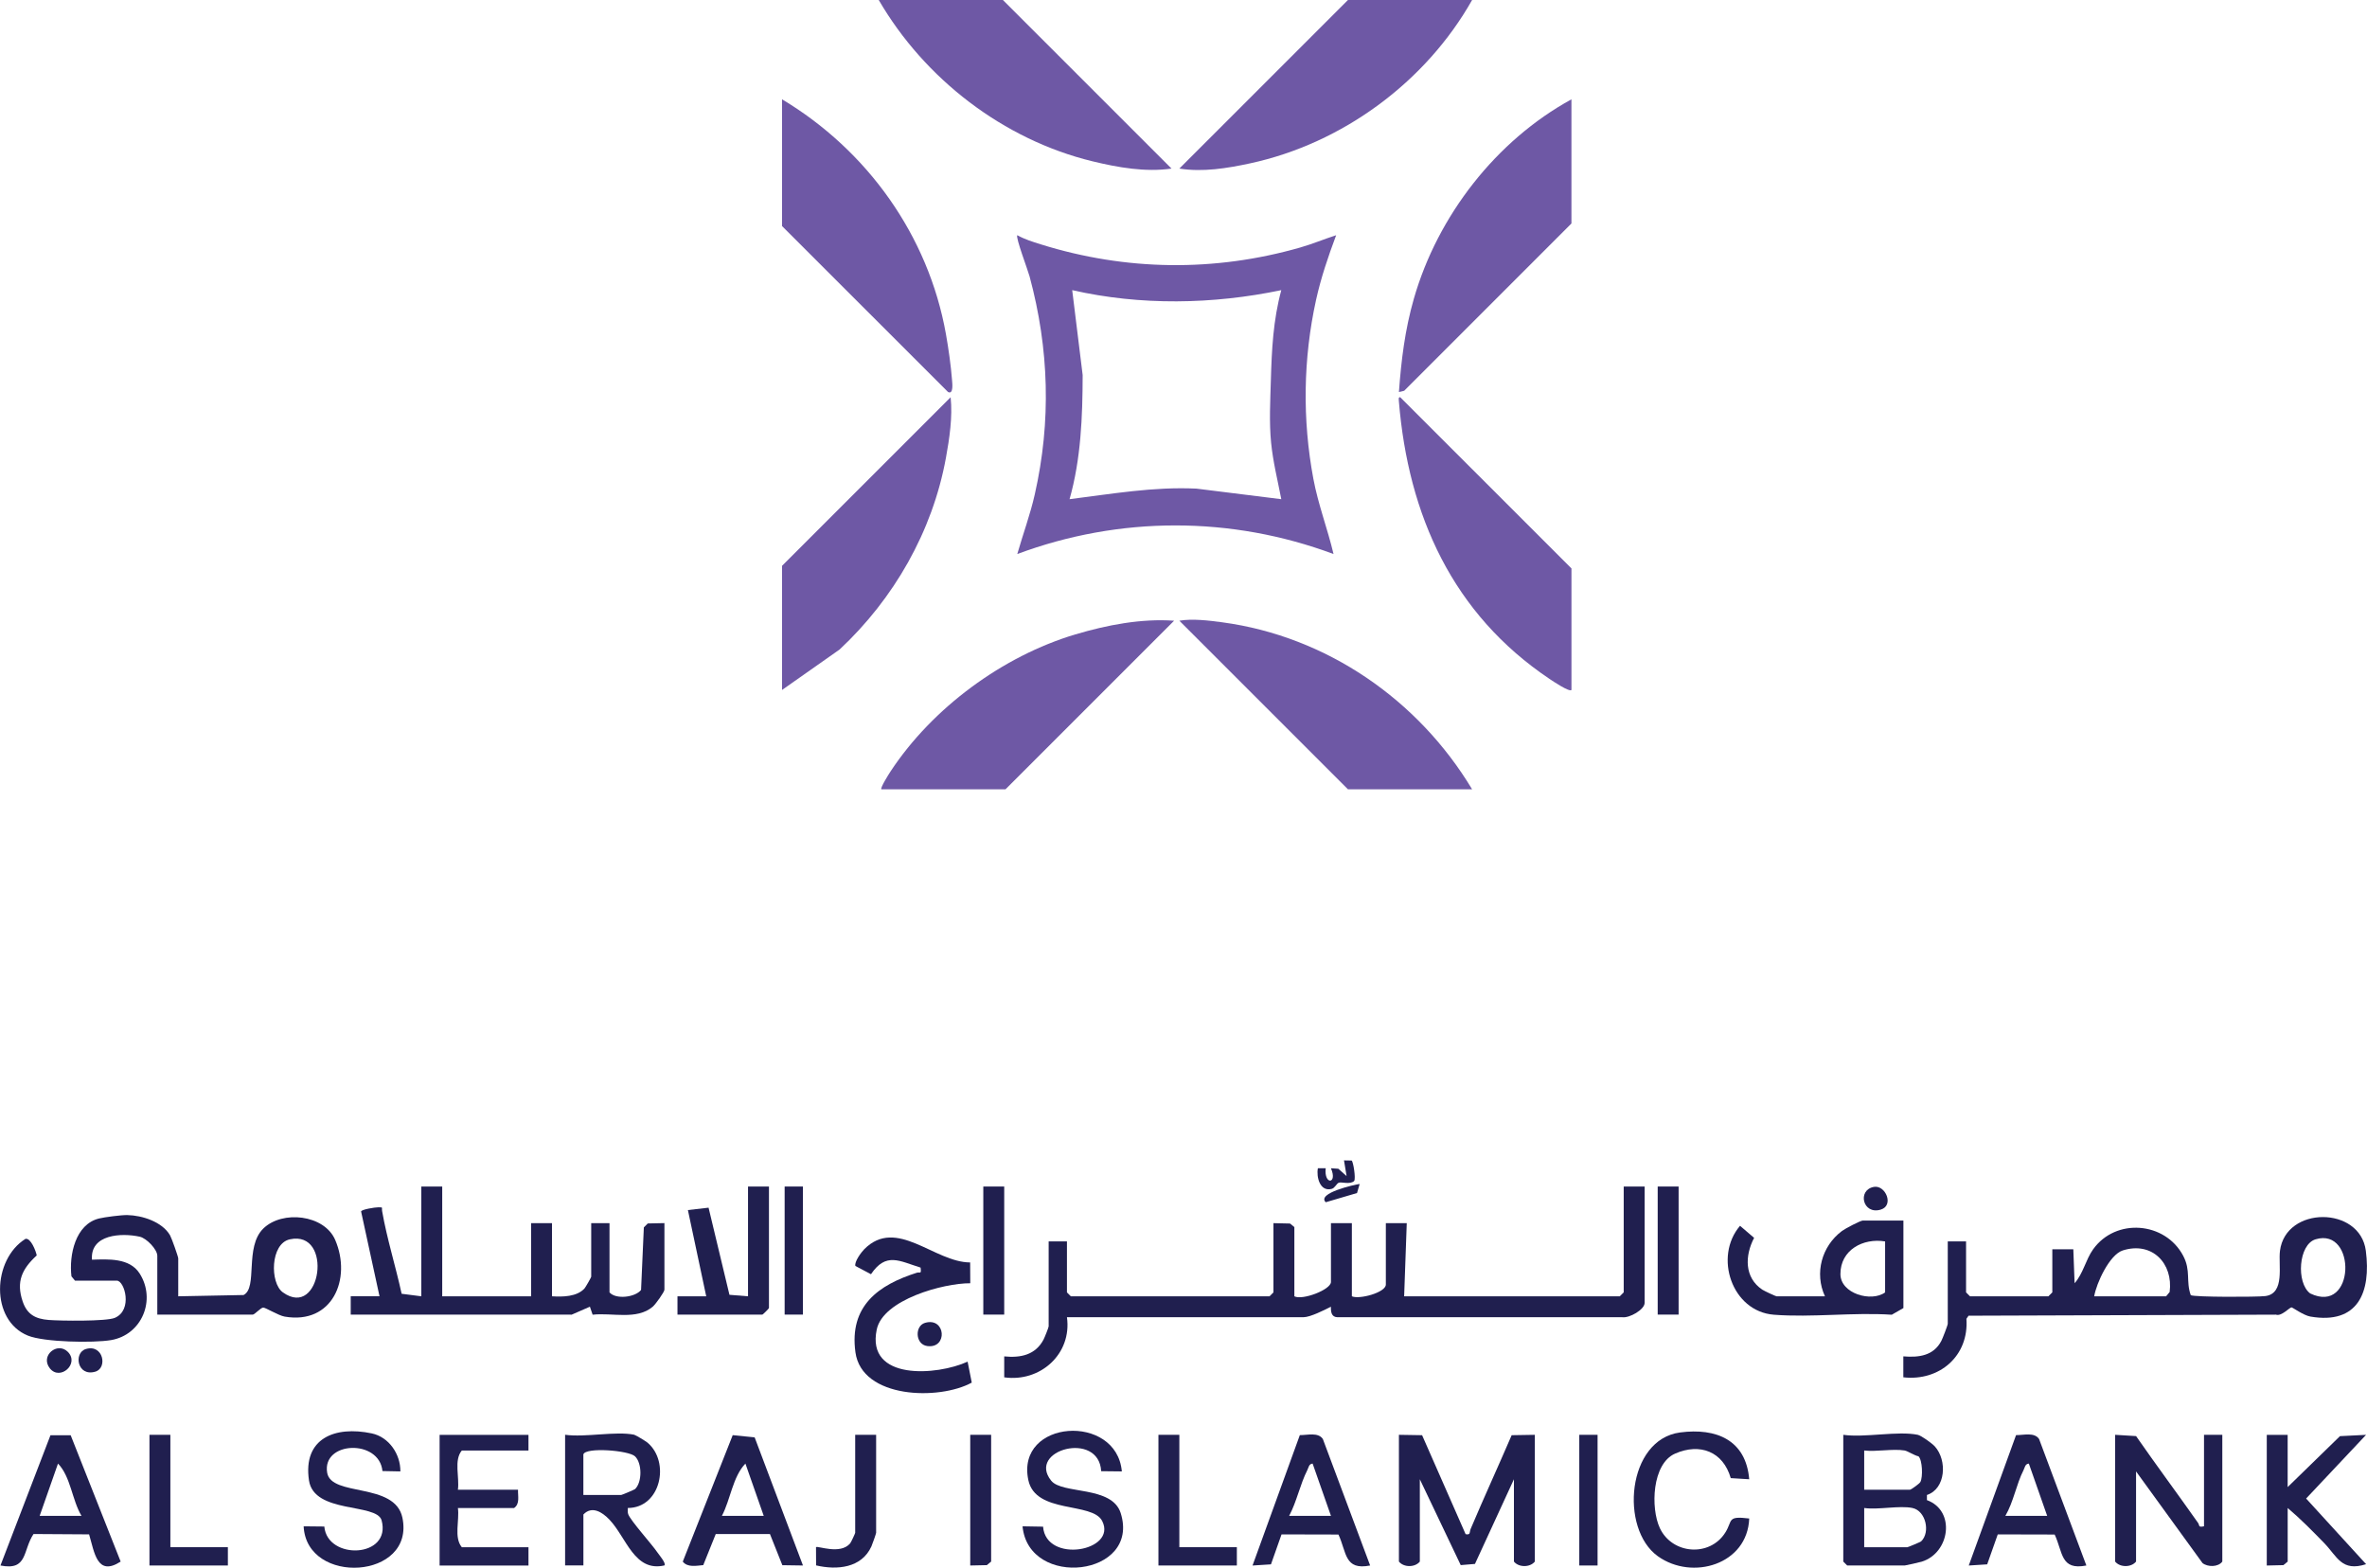 <?xml version="1.0" encoding="UTF-8"?>
<svg id="Layer_2" data-name="Layer 2" xmlns="http://www.w3.org/2000/svg" viewBox="0 0 869.31 575.74">
  <defs>
    <style>
      .cls-1 {
        fill: #201f4f;
      }

      .cls-2 {
        fill: #6e58a5;
      }
    </style>
  </defs>
  <g id="Layer_1-2" data-name="Layer 1">
    <g>
      <g>
        <path class="cls-2" d="M482.35,175.85c-4.07-21.73-3.76-44.08.98-65.67,1.79-8.13,4.48-16.03,7.39-23.8-4.43,1.42-8.73,3.24-13.23,4.52-31.47,9.01-63.99,8.59-95.25-1.17-2.96-.93-5.92-1.83-8.63-3.36-.69.79,3.9,12.82,4.52,15.15,7.17,26.56,7.98,53.19,1.9,80.06-1.68,7.43-4.33,14.59-6.42,21.88,37.57-14,78.56-14.01,116.15,0-2.2-9.27-5.65-18.21-7.41-27.62ZM439.41,179.44c-15.7-.76-31.13,1.94-46.6,3.88,4.18-14.69,4.78-30.36,4.81-45.59l-3.84-31.18c25.08,5.72,51.68,5.25,76.79,0-2.98,11.02-3.51,21.8-3.83,33.11-.21,7.44-.66,15.27.09,22.93.68,6.92,2.43,13.92,3.74,20.73l-31.15-3.88Z"/>
        <path class="cls-2" d="M519.27,109.64c-3.29,11.46-4.64,22.56-5.5,34.33l1.93-.46,61.43-61.44v-45.59c-27.71,15.16-49.14,42.8-57.86,73.17Z"/>
        <path class="cls-2" d="M459.07,60c33.94-7.3,64.56-29.87,81.58-60h-45.6l-61.92,61.91c8.59,1.36,17.51-.09,25.93-1.91Z"/>
        <path class="cls-2" d="M349.65,139.61c-.41-5.36-1.3-11.62-2.25-16.95-6.44-36.16-28.91-67.46-60.19-86.19v46.55l60.97,60.94c2.08,1.04,1.56-3.29,1.47-4.36Z"/>
        <path class="cls-2" d="M513.75,147.34c3.46,41.92,19.74,78.13,55.4,102.03,1.15.77,7.21,4.86,7.99,4.01v-44.63l-62.88-62.86c-.75-.14-.55.85-.5,1.45Z"/>
        <path class="cls-2" d="M394.95,232.97c-26.72,7.99-52.48,26.98-67.83,50.24-.62.93-3.94,6.19-3.43,6.65h45.6l61.92-61.91c-12.06-.85-24.67,1.56-36.25,5.03Z"/>
        <path class="cls-2" d="M401.24,59.24c9.32,2.26,19.44,4.06,29.01,2.67L368.33,0h-45.6c16.81,28.94,45.77,51.3,78.51,59.24Z"/>
        <path class="cls-2" d="M349.13,145.89l-61.92,61.9v45.59l21.14-14.86c19.93-18.62,34.13-43.35,39.05-70.37,1.31-7.2,2.49-15.03,1.73-22.26Z"/>
        <path class="cls-2" d="M448.87,228.53c-4.88-.66-10.99-1.4-15.74-.58l61.92,61.91h45.6c-19.76-32.88-53.43-56.17-91.78-61.33Z"/>
      </g>
      <g>
        <path class="cls-1" d="M604.01,435.74v42.71c0,2.5-5.56,5.63-8.15,5.29h-104.66c-2.22-.07-2.46-1.94-2.4-3.86-2.38,1.21-7.6,3.85-10.07,3.85h-86.88c1.88,13.49-9.79,23.96-23.04,22.08v-7.69c6.03.6,11.47-.52,14.45-6.19.4-.76,1.87-4.45,1.87-4.84v-31.19h6.72v18.72l1.44,1.44h72.96l1.44-1.44v-25.43l6.1.14,1.58,1.3v25.43c2.99,1.54,13.44-2.44,13.44-5.28v-21.6h7.68v26.87c2.72,1.24,12.48-1.38,12.48-4.32v-22.55h7.68s-.96,26.87-.96,26.87h79.2l1.44-1.44v-38.87h7.68Z"/>
        <path class="cls-1" d="M753.77,458.78h7.68s.47,12.47.47,12.47c3.15-3.53,4.09-8.66,6.78-12.42,8.33-11.68,26.47-10.18,33.09,2.32,2.91,5.49.94,9.25,2.79,14.48,1.14.76,24.34.72,27.37.34,7.37-.92,4.72-11.36,5.4-16.65,2.13-16.49,29.4-16.49,31.53,0,1.98,15.27-2.9,27.17-20.35,24.18-2.55-.44-6.55-3.38-6.94-3.38-.72,0-3.7,3.41-5.73,2.67l-112.89.39-.78,1.14c.98,13.62-9.9,22.99-23.17,21.48v-7.69c5.72.48,11.13-.23,13.97-5.7.48-.93,2.35-5.76,2.35-6.29v-30.23h6.72v18.72l1.44,1.44h28.8l1.44-1.44v-15.84ZM850.43,455.12c-6.31,1.9-7.19,15.97-2,19.87,16.65,8.02,17.11-24.42,2-19.87ZM769.13,476.05h26.4l1.3-1.57c1.36-10.48-6.43-18.67-17.2-15.28-4.9,1.55-9.71,12.05-10.51,16.85Z"/>
        <path class="cls-1" d="M65.45,476.05l24.01-.47c5.3-2.69.27-17.6,7.25-24.42s22.41-5.12,26.4,4.2c6.13,14.3-1.04,31.18-18.56,28.15-2.32-.4-7.03-3.36-7.9-3.31-.97.06-3.1,2.58-3.84,2.58h-35.04v-21.6c0-2.35-3.94-6.45-6.43-7.01-6.75-1.5-18.29-.89-17.56,8.44,5.98-.19,13.82-.7,17.5,5.06,6.15,9.64.86,22.55-10.52,24.47-6.52,1.1-24.56.78-30.54-1.66-13.88-5.66-13.04-27.92-.87-35.52,1.95-.44,3.85,4.5,4.14,6.08-5.41,4.97-7.64,9.64-5.15,16.94,1.62,4.75,4.69,6.38,9.55,6.76,4.34.34,21.17.56,24.28-.77,6.69-2.86,3.59-13.67.73-13.67h-15.36l-1.3-1.58c-.92-7.81,1.43-19.13,10.15-21.25,2.09-.51,8.2-1.29,10.35-1.25,5.49.11,12.8,2.45,15.7,7.41.58.99,3.02,7.87,3.02,8.5v13.92ZM106.45,455.13c-7.2,1.57-7.38,16-2.58,19.46,14.11,10.17,18.65-22.97,2.58-19.46Z"/>
        <path class="cls-1" d="M162.41,435.74v40.31h32.64v-26.87h7.68v26.87c3.88.24,9.15.21,11.96-2.91.36-.4,2.44-4.04,2.44-4.28v-19.68h6.72v25.43c2.33,2.7,9.47,1.81,11.59-.89l1.02-22.98,1.44-1.44,6.12-.13v24.47c0,.81-3.27,5.37-4.31,6.25-5.87,4.97-14.88,2.11-22.06,2.92l-1-2.94-6.69,2.92-81.15-.02v-6.73s10.57,0,10.57,0l-6.76-31.13c.07-.75,5.1-1.55,6.28-1.54,2,0,1.19-.03,1.45,1.46,1.78,10.16,4.97,20.21,7.15,30.29l7.23.93v-40.31h7.68Z"/>
        <path class="cls-1" d="M513.77,526.92l8.51.14,15.98,36.34c1.93.4,1.36-.73,1.86-1.93,4.88-11.53,10.11-22.92,15.06-34.41l8.51-.14v46.55c-1.76,2.2-5.92,2.2-7.68,0v-30.23l-14.31,31.09-5.23.44-15.02-31.53v30.23c-1.76,2.2-5.92,2.2-7.68,0v-46.55Z"/>
        <path class="cls-1" d="M704.33,526.92c1.24.26,5.25,3.13,6.28,4.28,4.59,5.09,4.01,15.55-2.92,17.81v1.89c10.64,3.88,8.46,19.38-1.89,22.6-.77.24-5.95,1.41-6.27,1.41h-21.12l-1.44-1.44v-46.55c7.89,1.13,20.04-1.52,27.36,0ZM699.53,532.68c-4.38-.72-10.29.52-14.88,0v14.4h16.8c.4,0,3.51-2.21,3.85-2.86.95-1.85.73-8.04-.7-9.4-1.5-.29-3.96-1.95-5.07-2.13ZM702.41,553.8c-4.8-1.01-12.57.74-17.76,0v14.4h15.84c.27,0,4.86-1.95,5.06-2.14,3.52-3.38,1.68-11.24-3.14-12.25Z"/>
        <path class="cls-1" d="M699.05,448.22v32.15l-4.27,2.45c-14.09-.94-29.36,1.08-43.29,0-15.46-1.2-22.16-21.33-12.44-32.66l5.17,4.43c-3.41,6.51-3.66,14.57,3.02,19.03.71.47,4.91,2.44,5.24,2.44h17.76c-3.92-8.5-1.21-18.4,6.24-23.99,1.14-.86,6.8-3.84,7.68-3.84h14.88ZM692.33,455.9c-8.09-1.34-16.45,3.15-16.41,12.01.03,7.19,11.38,10.39,16.41,6.71v-18.72Z"/>
        <path class="cls-1" d="M356.3,463.61l.04,7.65c-9.81-.06-32.05,5.99-34.35,17-3.95,18.9,22.2,16.92,33.38,11.79l1.52,7.7c-11.97,6.57-40.36,5.95-42.72-11.13s8.51-24.76,22.5-29.21c1.29-.41,1.74.72,1.43-1.9-7.83-2.42-12.68-5.76-18.22,2.43l-5.73-3.03c-.44-1.53,2.15-5.03,3.27-6.16,11.88-11.94,25.66,4.83,38.89,4.87Z"/>
        <path class="cls-1" d="M776.81,526.92l7.69.47c7.45,10.74,15.26,21.21,22.78,31.9.62.89-.07,1.71,2.17,1.22v-33.59h6.72v46.55c-1.52,2.09-5.4,2.04-7.27.55l-24.41-33.66v33.11c-1.76,2.2-5.92,2.2-7.68,0v-46.55Z"/>
        <path class="cls-1" d="M232.97,526.92c.51.11,4.17,2.32,4.82,2.86,8.46,7.12,4.85,24.01-7.22,24.01.02.74-.12,1.55.14,2.26.86,2.41,8.65,10.97,10.8,14.15.59.87,3.27,3.99,2.5,4.69-11.03,2.52-13.92-10.22-20.16-16.79-2.61-2.74-6.4-5.25-9.59-1.93v18.72h-6.72v-47.99c7.35,1.05,18.63-1.42,25.44,0ZM214.25,534.12v14.88h13.92c.27,0,4.85-1.95,5.06-2.15,2.64-2.52,2.62-9.49,0-12.02-2.28-2.21-18.26-3.46-18.98-.71Z"/>
        <path class="cls-1" d="M147.05,540.36l-6.59-.13c-1.15-11.84-22.21-11-20.31.58,1.49,9.03,24.89,3.39,27.64,16.55,4.75,22.7-35.2,25.08-36.27,3.16l7.59.08c1.09,12.5,24.8,11.58,21.03-2.31-1.9-6.39-24.81-2.29-26.66-14.61-2.32-15.51,9.57-20.13,23.05-17.28,6.31,1.33,10.59,7.63,10.51,13.97Z"/>
        <path class="cls-1" d="M412.01,540.36l-7.59-.08c-.82-15.03-27.4-7.78-18.36,3.48,4.09,5.1,22.32,1.74,25.53,11.9,7.37,23.33-33.83,27.99-36.05,4.86l7.54.13c1.1,13.72,27.28,9.02,21.73-2.05-3.6-7.18-24.51-2.46-27.15-15.09-4.65-22.26,32.4-24.69,34.35-3.16Z"/>
        <path class="cls-1" d="M840.17,526.92v19.2l19.21-18.71,9.59-.48-22.02,23.39,22.03,24.11c-9,2.9-10.6-2.81-15.34-7.7-4.32-4.45-8.73-8.93-13.46-12.93v19.68l-1.58,1.3-6.1.14v-47.99h7.68Z"/>
        <path class="cls-1" d="M294.89,574.91l-7.56-.11-4.56-11.45h-19.9s-4.59,11.42-4.59,11.42c-2.5.22-5.76.96-7.52-1.29l18.34-46.44,8.06.83,17.74,47.04ZM280.49,556.68l-6.73-19.2c-4.68,4.88-5.45,13.16-8.63,19.2h15.36Z"/>
        <path class="cls-1" d="M25.95,527.06l18.36,46.41c-8.71,5.66-9.63-3.46-11.59-9.99l-20.41-.13c-4.05,6.13-2.05,13.55-12.14,11.56l18.37-47.84h7.41ZM29.93,556.68c-3.5-5.86-3.95-14.38-8.63-19.2l-6.73,19.2h15.36Z"/>
        <path class="cls-1" d="M642.41,543.24l-6.77-.42c-2.82-9.75-11.29-13-20.44-9-8.49,3.71-9.05,19.99-5.6,27.36,4.49,9.6,18.29,10.76,24.05,1.62,2.78-4.41.48-6.16,8.77-5.15-.63,16.9-20.89,22.92-33.55,13.86-14.1-10.1-11.34-42.9,8.18-45.46,13.29-1.74,24.17,2.77,25.37,17.2Z"/>
        <path class="cls-1" d="M503.21,574.91c-9.53,1.88-8.59-4.85-11.65-11.37l-20.9-.05-3.88,11-6.77.43,17.37-47.89c2.76.04,6.74-1.16,8.46,1.44l17.37,46.46ZM488.81,556.68l-6.73-19.19c-1.38.09-1.48,1.47-1.94,2.37-2.7,5.31-3.87,11.55-6.69,16.83h15.36Z"/>
        <path class="cls-1" d="M766.25,574.91c-9.53,1.88-8.59-4.85-11.65-11.37l-20.9-.05-3.88,11-6.77.43,17.37-47.89c2.76.04,6.74-1.16,8.46,1.44l17.37,46.46ZM751.85,556.68l-6.73-19.19c-1.38.09-1.48,1.47-1.94,2.37-2.69,5.27-3.66,11.65-6.69,16.83h15.36Z"/>
        <path class="cls-1" d="M194.09,526.92v5.76h-24.48c-2.99,3.58-.8,9.86-1.44,14.4h22.08c-.08,2.42.75,5.17-1.44,6.72h-20.64c.64,4.54-1.55,10.81,1.44,14.4h24.48v6.72h-32.64v-47.99h32.64Z"/>
        <path class="cls-1" d="M282.41,435.74v44.63c0,.17-2.23,2.4-2.4,2.4h-31.2v-6.72s10.56,0,10.56,0l-6.73-31.67,7.59-.87,7.67,31.99,6.82.55v-40.31h7.68Z"/>
        <polygon class="cls-1" points="62.57 526.92 62.57 568.19 83.69 568.19 83.69 574.91 54.89 574.91 54.89 526.92 62.57 526.92"/>
        <polygon class="cls-1" points="433.13 526.92 433.13 568.19 454.25 568.19 454.25 574.91 425.45 574.91 425.45 526.92 433.13 526.92"/>
        <path class="cls-1" d="M321.77,526.92v35.99c0,.26-1.41,4.29-1.73,4.99-3.61,7.95-12.64,8.78-20.32,6.97l-.03-6.69c.57-.62,8.88,2.89,12.53-1.38.34-.4,1.86-3.68,1.86-3.89v-35.99h7.68Z"/>
        <polygon class="cls-1" points="364.01 526.92 364.01 573.47 362.43 574.78 356.33 574.91 356.33 526.92 364.01 526.92"/>
        <rect class="cls-1" x="608.81" y="435.74" width="7.68" height="47.03"/>
        <rect class="cls-1" x="361.13" y="435.74" width="7.68" height="47.03"/>
        <rect class="cls-1" x="580.01" y="526.92" width="6.72" height="47.99"/>
        <rect class="cls-1" x="288.17" y="435.74" width="6.72" height="47.03"/>
        <path class="cls-1" d="M496.41,426.2c.6.38,1.58,6.59.92,7.51-1.54,1.42-4.75.22-5.68.64-.82.37-1.4,1.93-2.55,2.25-4.34,1.18-5.71-4.4-5.09-7.57h2.87c-.7,6.25,4.49,5.86,1.92,0l2.72.18,3.03,2.69-.95-5.75,2.8.05Z"/>
        <path class="cls-1" d="M339.71,485.81c7.64-2.26,8.47,9.56.82,8.51-4.43-.61-4.63-7.38-.82-8.51Z"/>
        <path class="cls-1" d="M31.55,495.41c6.36-1.88,8.05,6.95,3.48,8.31-6.69,1.99-8.1-6.95-3.48-8.31Z"/>
        <path class="cls-1" d="M24.9,496.44c4.41,4.41-2.86,10.74-6.57,6.09s2.74-9.92,6.57-6.09Z"/>
        <path class="cls-1" d="M688.23,435.87c4.25-.75,7.52,6.86,2.48,8.35-6.66,1.98-8.68-7.26-2.48-8.35Z"/>
        <path class="cls-1" d="M499.36,434.79l-.98,3.34-11.49,3.38c-3.43-3.35,10.73-6.51,12.47-6.71Z"/>
      </g>
    </g>
  </g>
</svg>